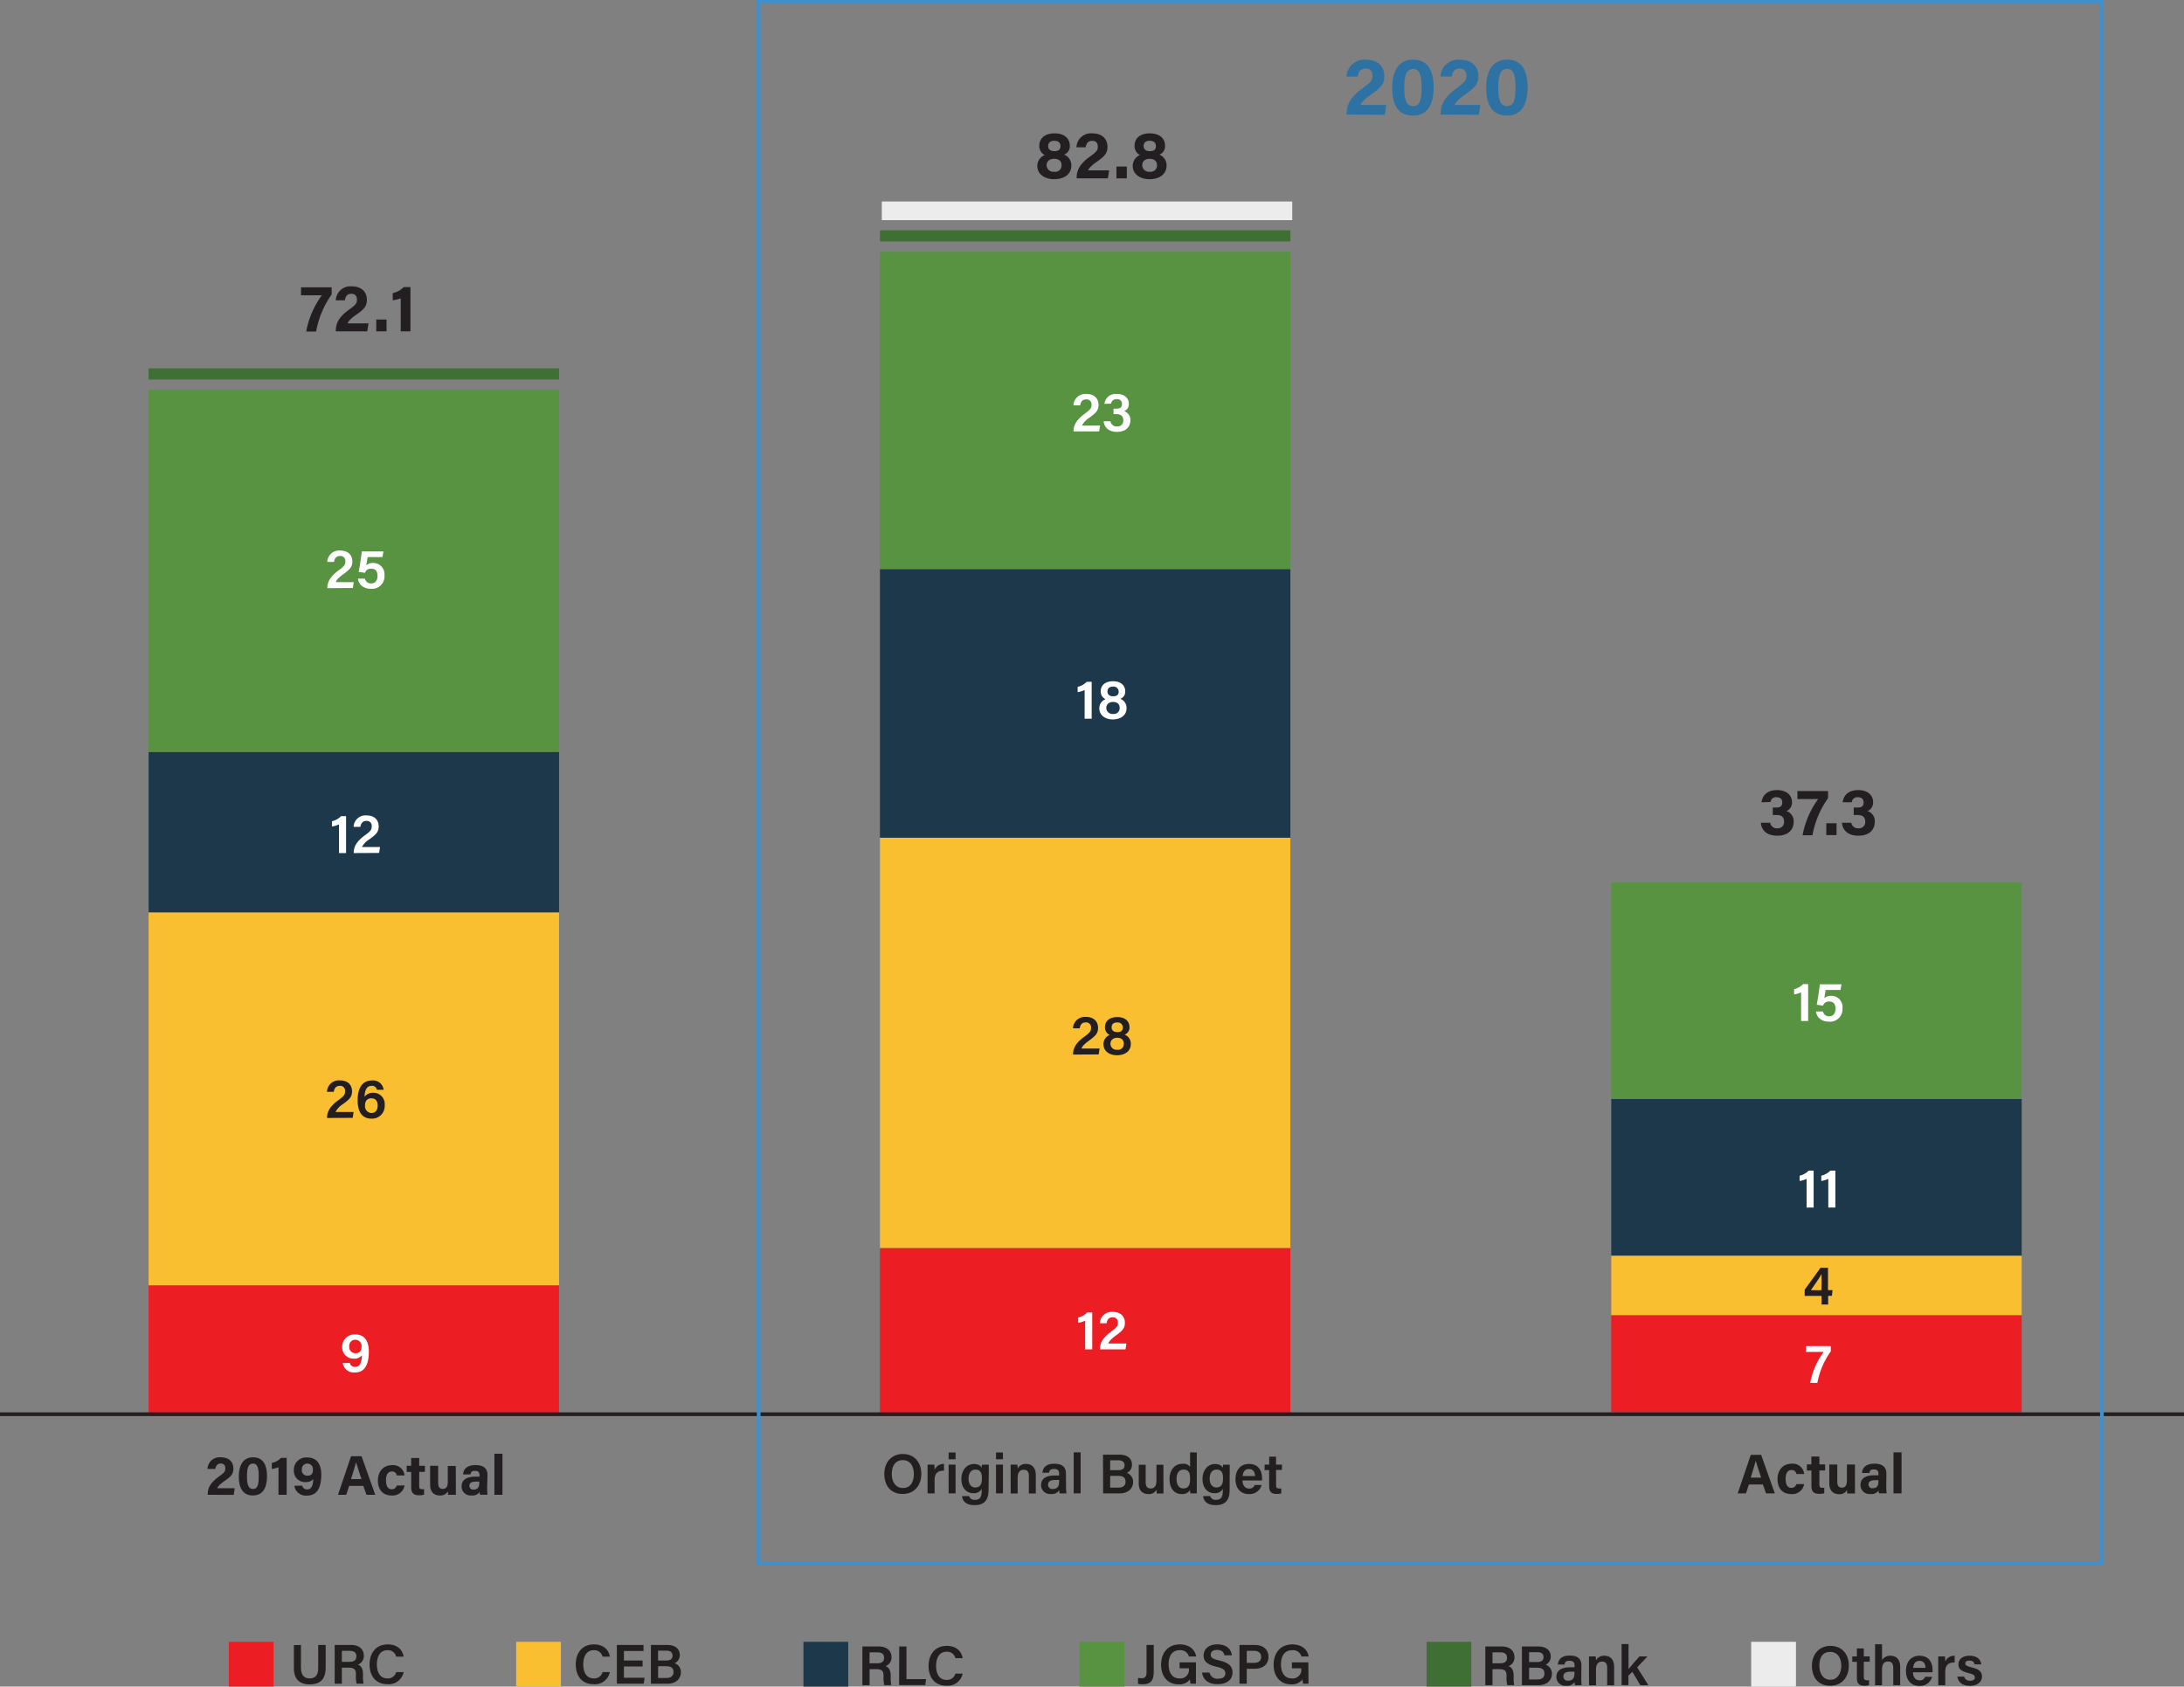 <svg id="Layer_1" data-name="Layer 1" xmlns="http://www.w3.org/2000/svg" viewBox="0 0 585.33 452">
  <rect x="0" y="0" width="585.33" height="452" fill="#808080" stroke="none"/>
  <g>
    <rect x="431.83" y="336.5" width="110" height="16" fill="#fabe31"/>
    <rect x="235.83" y="224.5" width="110" height="110" fill="#fabe31"/>
    <rect x="39.83" y="244.5" width="110" height="100" fill="#fabe31"/>
    <rect x="431.83" y="294.5" width="110" height="42" fill="#1c384a"/>
    <rect x="431.83" y="236.5" width="110" height="58" fill="#589342"/>
    <rect x="235.83" y="152.5" width="110" height="72" fill="#1c384a"/>
    <rect x="235.83" y="67.5" width="110" height="85" fill="#589342"/>
    <rect x="39.83" y="201.5" width="110" height="43" fill="#1c384a"/>
    <rect x="39.83" y="104.5" width="110" height="97" fill="#589342"/>
    <rect x="39.83" y="344.5" width="110" height="35" fill="#ec1e24"/>
    <rect x="235.83" y="334.5" width="110" height="45" fill="#ec1e24"/>
    <rect x="431.83" y="352.5" width="110" height="26" fill="#ec1e24"/>
    <g>
      <path d="M233.05,447.33v4.29h-1.92V441.25h4.39c2.22,0,3.41,1.21,3.41,2.83a2.43,2.43,0,0,1-1.61,2.44c.63.2,1.4.77,1.4,2.61v.48a8,8,0,0,0,.15,2H237a7.38,7.38,0,0,1-.2-2.29v-.18c0-1.24-.33-1.82-2.07-1.82Zm0-1.57h2c1.35,0,1.89-.51,1.89-1.49s-.6-1.45-1.82-1.45h-2.08Z" fill="#231e21"/>
      <path d="M241,441.25h1.94V450h5.25l-.22,1.6h-7Z" fill="#231e21"/>
    </g>
    <path d="M258,448.52a4.07,4.07,0,0,1-4.35,3.24c-3.22,0-4.78-2.33-4.78-5.28s1.59-5.39,4.87-5.39c2.64,0,4,1.55,4.26,3.29h-1.95a2.24,2.24,0,0,0-2.38-1.72c-2,0-2.79,1.79-2.79,3.76s.72,3.79,2.85,3.79a2.29,2.29,0,0,0,2.32-1.69Z" fill="#231e21"/>
    <g>
      <path d="M400,447.33v4.29h-1.92V441.25h4.4c2.22,0,3.4,1.21,3.4,2.83a2.42,2.42,0,0,1-1.6,2.44c.63.2,1.39.77,1.39,2.61v.48a8,8,0,0,0,.15,2h-1.86a7.45,7.45,0,0,1-.19-2.29v-.18c0-1.24-.33-1.82-2.07-1.82Zm0-1.57h2c1.35,0,1.89-.51,1.89-1.49s-.6-1.45-1.81-1.45H400Z" fill="#231e21"/>
      <path d="M407.89,441.25h4.35c2.4,0,3.37,1.25,3.37,2.64a2.3,2.3,0,0,1-1.38,2.24,2.52,2.52,0,0,1,1.7,2.4c0,1.85-1.44,3.09-3.56,3.09h-4.48Zm4.09,4.17c1.22,0,1.7-.51,1.7-1.34s-.6-1.31-1.59-1.31h-2.28v2.65Zm-2.17,4.67H412c1.25,0,1.92-.54,1.92-1.6s-.61-1.55-2-1.55h-2.1Z" fill="#231e21"/>
      <path d="M423.79,449.74a16.76,16.76,0,0,0,.1,1.88h-1.78a3.51,3.51,0,0,1-.12-.84,2.29,2.29,0,0,1-2.24,1,2.36,2.36,0,0,1-2.62-2.39c0-1.74,1.39-2.56,3.66-2.56H422v-.52c0-.6-.2-1.23-1.35-1.23s-1.23.47-1.34,1h-1.78c.1-1.26.9-2.41,3.19-2.39,2,0,3.11.8,3.11,2.6ZM422,448h-1c-1.37,0-2,.41-2,1.28a1.12,1.12,0,0,0,1.25,1.14c1.53,0,1.72-1.05,1.72-2.19Z" fill="#231e21"/>
      <path d="M425.86,445.85c0-.66,0-1.35,0-1.93h1.8a7.3,7.3,0,0,1,.08,1.08,2.34,2.34,0,0,1,2.29-1.26c1.52,0,2.57,1,2.57,3v4.92h-1.86v-4.7c0-1-.35-1.66-1.37-1.66s-1.63.71-1.63,2.14v4.22h-1.86Z" fill="#231e21"/>
      <path d="M436.46,447.31c.6-.77,1.85-2.16,2.91-3.39h2.16l-2.76,2.93,3,4.77h-2.13l-2.16-3.57-1.05,1v2.56H434.6v-11h1.86Z" fill="#231e21"/>
    </g>
    <g>
      <path d="M495.5,446.39c0,2.88-1.69,5.38-5,5.38s-4.89-2.36-4.89-5.34,1.83-5.34,5-5.34C493.61,441.09,495.5,443.25,495.5,446.39Zm-7.9,0c0,2.1,1,3.78,2.95,3.78s2.93-1.77,2.93-3.75-.9-3.72-3-3.72S487.6,444.31,487.6,446.39Z" fill="#231e21"/>
      <path d="M496.43,443.92h1.23v-2.15h1.86v2.15h1.58v1.42h-1.58v4.05c0,.64.18.91.84.91a3.7,3.7,0,0,0,.56,0v1.31a4.67,4.67,0,0,1-1.35.15c-1.4,0-1.91-.75-1.91-2.07v-4.32h-1.23Z" fill="#231e21"/>
    </g>
    <g>
      <path d="M504.4,440.66v4.25a2.46,2.46,0,0,1,2.28-1.17c1.36,0,2.58.79,2.58,2.95v4.93h-1.85V447c0-1.12-.42-1.72-1.39-1.72-1.26,0-1.62.91-1.62,2.23v4.13h-1.86v-11Z" fill="#231e21"/>
      <path d="M512.69,448.16c0,1.16.59,2.16,1.74,2.16a1.41,1.41,0,0,0,1.52-.95h1.87a3.3,3.3,0,0,1-3.45,2.43c-2.49,0-3.55-1.92-3.55-3.93,0-2.38,1.21-4.13,3.64-4.13,2.6,0,3.47,1.93,3.47,3.76a4.72,4.72,0,0,1,0,.66Zm3.36-1.18c0-1-.46-1.88-1.6-1.88s-1.61.78-1.71,1.88Z" fill="#231e21"/>
      <path d="M519.46,446c0-.87,0-1.51,0-2.08h1.83c0,.17.05.9.05,1.42a2.54,2.54,0,0,1,2.52-1.6v1.79c-1.56,0-2.52.55-2.52,2.6v3.49h-1.86Z" fill="#231e21"/>
      <path d="M526.42,449.34a1.46,1.46,0,0,0,1.6,1.08c.9,0,1.25-.34,1.25-.88s-.35-.83-1.56-1.12c-2.42-.59-2.83-1.34-2.83-2.41s.79-2.27,3-2.27,3,1.22,3.11,2.29h-1.79c-.07-.36-.33-1-1.39-1-.84,0-1.1.39-1.1.79s.27.66,1.58,1c2.49.57,2.89,1.42,2.89,2.57s-1,2.39-3.21,2.39-3.19-1.09-3.37-2.46Z" fill="#231e21"/>
    </g>
    <g>
      <path d="M88.89,77v1.91a24.61,24.61,0,0,0-4.17,9.94H82.07a23.32,23.32,0,0,1,4.2-9.72H80.68V77Z" fill="#231e21"/>
      <path d="M90,88.8v-.16c0-2.07.92-3.75,3.49-5.62,1.68-1.22,2.18-1.64,2.18-2.68s-.5-1.61-1.49-1.61c-1.18,0-1.59.72-1.75,1.75H90a3.9,3.9,0,0,1,4.24-3.74c3,0,4.08,1.81,4.08,3.58s-.75,2.56-2.93,4.09c-1.46,1-2,1.71-2.25,2.25h5.62l-.33,2.14Z" fill="#231e21"/>
    </g>
    <g>
      <path d="M100.84,88.8V85.63h2.76V88.8Z" fill="#231e21"/>
      <path d="M107.4,88.8V79.94a7.86,7.86,0,0,1-2.15.52V78.54a5.48,5.48,0,0,0,2.94-1.61H110V88.8Z" fill="#231e21"/>
    </g>
    <g>
      <path d="M87.74,157.62v-.12c0-1.62.82-3,2.92-4.58,1.46-1.09,1.89-1.46,1.89-2.39A1.31,1.31,0,0,0,91.14,149c-1,0-1.47.62-1.62,1.6H87.71a3.18,3.18,0,0,1,3.43-3.06c2.43,0,3.29,1.48,3.29,2.92s-.62,2.11-2.43,3.43c-1.28.93-1.85,1.57-2,2.12H94.8l-.24,1.57Z" fill="#fff"/>
      <path d="M102.51,149.3h-4c-.08.62-.27,1.76-.35,2.2a2.68,2.68,0,0,1,1.88-.63,3,3,0,0,1,3,3.29,3.34,3.34,0,0,1-3.6,3.64c-1.89,0-3.27-1-3.51-2.72h1.88a1.59,1.59,0,0,0,1.68,1.27c1.12,0,1.68-.83,1.68-2s-.44-1.94-1.65-1.94a1.59,1.59,0,0,0-1.7,1.1l-1.69-.24c.27-1.26.69-4.15.84-5.48h5.8Z" fill="#fff"/>
    </g>
    <g>
      <path d="M90.86,228.62v-7.7a6.71,6.71,0,0,1-1.88.58v-1.42a4.86,4.86,0,0,0,2.43-1.36h1.34v9.9Z" fill="#fff"/>
      <path d="M94.8,228.62v-.12c0-1.62.83-3.05,2.93-4.59,1.45-1.08,1.89-1.46,1.89-2.39A1.31,1.31,0,0,0,98.21,220c-1,0-1.47.62-1.62,1.59H94.77a3.18,3.18,0,0,1,3.44-3.06c2.43,0,3.28,1.49,3.28,2.93s-.61,2.11-2.43,3.43A5.41,5.41,0,0,0,97,227h4.85l-.24,1.58Z" fill="#fff"/>
    </g>
    <g>
      <path d="M87.66,299.61v-.11c0-1.63.83-3.05,2.93-4.59,1.45-1.08,1.89-1.46,1.89-2.39A1.31,1.31,0,0,0,91.07,291c-1,0-1.47.62-1.62,1.6H87.63a3.18,3.18,0,0,1,3.44-3.06c2.43,0,3.28,1.48,3.28,2.92s-.61,2.11-2.43,3.43a5.41,5.41,0,0,0-2,2.12h4.85l-.24,1.57Z" fill="#231e21"/>
      <path d="M101,292.06A1.28,1.28,0,0,0,99.6,291c-1.44,0-1.84,1.35-1.9,2.94a2.69,2.69,0,0,1,2.32-1.08,3,3,0,0,1,3.08,3.29,3.39,3.39,0,0,1-3.53,3.64c-2.82,0-3.72-2.2-3.72-5,0-2.61.9-5.23,3.84-5.23a2.83,2.83,0,0,1,3.12,2.49Zm.22,4.24c0-1-.37-1.95-1.68-1.95-1.05,0-1.71.63-1.71,1.89a1.83,1.83,0,0,0,1.7,2.05C100.71,298.29,101.22,297.38,101.22,296.3Z" fill="#231e21"/>
    </g>
    <path d="M93.74,365.25a1.37,1.37,0,0,0,1.5,1.06c1.56,0,1.72-2,1.77-3.15a2.44,2.44,0,0,1-2.16.95A3,3,0,0,1,91.71,361a3.28,3.28,0,0,1,3.53-3.37c2.67,0,3.61,2.07,3.61,4.57,0,2.71-.66,5.62-3.7,5.62a3,3,0,0,1-3.29-2.52Zm-.14-4.39a1.6,1.6,0,0,0,1.64,1.79c1.09,0,1.65-.57,1.65-1.74a1.66,1.66,0,0,0-1.65-1.86A1.6,1.6,0,0,0,93.6,360.86Z" fill="#fff"/>
    <g>
      <path d="M278,44.4A3.16,3.16,0,0,1,280,41.55a2.66,2.66,0,0,1-1.46-2.47c0-2,1.46-3.34,4.12-3.34,2.45,0,4.05,1.26,4.05,3.31a2.36,2.36,0,0,1-1.51,2.38,3.09,3.09,0,0,1,1.93,2.88c0,2.45-1.95,3.71-4.65,3.71C280,48,278,46.74,278,44.4Zm6.5-.13c0-1.17-.81-1.71-2-1.71s-2,.7-2,1.69a1.79,1.79,0,0,0,2,1.77A1.67,1.67,0,0,0,284.5,44.27Zm-3.58-5.1c0,.8.58,1.34,1.67,1.34s1.62-.4,1.62-1.34-.59-1.45-1.65-1.45S280.92,38.24,280.92,39.17Z" fill="#231e21"/>
      <path d="M288.55,47.8v-.16c0-2.07.92-3.75,3.49-5.62,1.68-1.22,2.18-1.64,2.18-2.68s-.5-1.6-1.49-1.6c-1.17,0-1.59.72-1.75,1.74H288.5a3.88,3.88,0,0,1,4.23-3.74c3,0,4.08,1.82,4.08,3.58s-.75,2.56-2.93,4.09c-1.46,1-2.05,1.71-2.25,2.25h5.62l-.33,2.14Z" fill="#231e21"/>
    </g>
    <g>
      <path d="M299.22,47.8V44.63H302V47.8Z" fill="#231e21"/>
      <path d="M303.58,44.4a3.16,3.16,0,0,1,1.94-2.85,2.67,2.67,0,0,1-1.45-2.47c0-2,1.45-3.34,4.12-3.34,2.45,0,4.05,1.26,4.05,3.31a2.36,2.36,0,0,1-1.51,2.38,3.09,3.09,0,0,1,1.92,2.88c0,2.45-1.94,3.71-4.64,3.71C305.58,48,303.58,46.74,303.58,44.4Zm6.5-.13c0-1.17-.81-1.71-2-1.71s-1.95.7-1.95,1.69a1.78,1.78,0,0,0,2,1.77A1.67,1.67,0,0,0,310.08,44.27Zm-3.58-5.1c0,.8.57,1.34,1.67,1.34s1.62-.4,1.62-1.34-.59-1.45-1.66-1.45S306.5,38.24,306.5,39.17Z" fill="#231e21"/>
    </g>
    <g>
      <path d="M360.91,30.72v-.2c0-2.53,1.12-4.58,4.27-6.86,2-1.5,2.66-2,2.66-3.28s-.62-2-1.83-2c-1.43,0-1.93.88-2.13,2.13h-3A4.75,4.75,0,0,1,366,16c3.72,0,5,2.22,5,4.38s-.93,3.12-3.59,5c-1.78,1.25-2.51,2.09-2.75,2.75h6.87l-.4,2.62Z" fill="#2e71a3"/>
      <path d="M384.23,23.39c0,4-1.25,7.59-5.57,7.59s-5.54-3.49-5.54-7.5,1.45-7.5,5.61-7.5S384.23,19.28,384.23,23.39Zm-7.88.05c0,2.66.31,5,2.36,5S381,26.25,381,23.42s-.35-4.93-2.24-4.93S376.35,20.31,376.35,23.44Z" fill="#2e71a3"/>
      <path d="M386.1,30.72v-.2c0-2.53,1.12-4.58,4.27-6.86,2-1.5,2.66-2,2.66-3.28s-.62-2-1.83-2c-1.43,0-1.93.88-2.13,2.13h-3A4.75,4.75,0,0,1,391.2,16c3.72,0,5,2.22,5,4.38s-.93,3.12-3.59,5c-1.78,1.25-2.51,2.09-2.75,2.75h6.87l-.4,2.62Z" fill="#2e71a3"/>
      <path d="M409.42,23.39c0,4-1.25,7.59-5.57,7.59s-5.54-3.49-5.54-7.5,1.45-7.5,5.61-7.5S409.42,19.28,409.42,23.39Zm-7.88.05c0,2.66.31,5,2.36,5s2.26-2.23,2.26-5.06-.35-4.93-2.24-4.93S401.54,20.31,401.54,23.44Z" fill="#2e71a3"/>
    </g>
    <g>
      <path d="M287.72,115.62v-.12c0-1.62.83-3,2.93-4.58,1.45-1.09,1.89-1.46,1.89-2.39a1.31,1.31,0,0,0-1.41-1.49c-1.05,0-1.47.62-1.62,1.6h-1.82a3.18,3.18,0,0,1,3.44-3.06c2.43,0,3.28,1.48,3.28,2.92s-.61,2.11-2.43,3.43a5.41,5.41,0,0,0-2,2.12h4.85l-.24,1.57Z" fill="#fff"/>
      <path d="M296,108.23a3,3,0,0,1,3.35-2.65c2.2,0,3.19,1.27,3.19,2.63a2.07,2.07,0,0,1-1.24,2v0a2.39,2.39,0,0,1,1.65,2.43c0,1.47-.92,3.1-3.62,3.1-2.5,0-3.43-1.53-3.55-2.85h1.83a1.67,1.67,0,0,0,1.78,1.4,1.55,1.55,0,0,0,1.67-1.68c0-1-.59-1.62-1.8-1.62h-.83v-1.46h.72c1.1,0,1.55-.39,1.55-1.28a1.23,1.23,0,0,0-1.41-1.27,1.34,1.34,0,0,0-1.5,1.19Z" fill="#fff"/>
    </g>
    <g>
      <path d="M290.69,192.62v-7.7a6.55,6.55,0,0,1-1.87.58v-1.42a4.9,4.9,0,0,0,2.43-1.36h1.33v9.9Z" fill="#fff"/>
      <path d="M294.62,189.8a2.65,2.65,0,0,1,1.68-2.43A2.22,2.22,0,0,1,295,185.3c0-1.62,1.17-2.73,3.33-2.73,2,0,3.24,1.07,3.24,2.71a2,2,0,0,1-1.31,2,2.59,2.59,0,0,1,1.67,2.46c0,2-1.58,3.06-3.75,3.06C296.23,192.8,294.62,191.7,294.62,189.8Zm5.46-.09c0-1.06-.7-1.59-1.78-1.59s-1.8.66-1.8,1.59a1.63,1.63,0,0,0,1.83,1.62A1.54,1.54,0,0,0,300.08,189.71Zm-3.27-4.35c0,.72.5,1.24,1.52,1.24s1.48-.4,1.48-1.23a1.32,1.32,0,0,0-1.5-1.35C297.29,184,296.81,184.52,296.81,185.36Z" fill="#fff"/>
    </g>
    <g>
      <path d="M287.59,282.62v-.12c0-1.62.82-3.05,2.92-4.59,1.46-1.08,1.89-1.46,1.89-2.39A1.31,1.31,0,0,0,291,274c-1.05,0-1.47.62-1.62,1.59h-1.81a3.18,3.18,0,0,1,3.43-3.06c2.43,0,3.29,1.49,3.29,2.93s-.62,2.11-2.43,3.43c-1.28.93-1.85,1.56-2,2.11h4.84l-.24,1.58Z" fill="#231e21"/>
      <path d="M295.73,279.8a2.65,2.65,0,0,1,1.68-2.43,2.22,2.22,0,0,1-1.27-2.07c0-1.62,1.17-2.73,3.33-2.73,2,0,3.24,1.07,3.24,2.71a2,2,0,0,1-1.31,2,2.59,2.59,0,0,1,1.67,2.46c0,2-1.58,3.06-3.75,3.06C297.34,282.8,295.73,281.7,295.73,279.8Zm5.46-.09c0-1.06-.7-1.59-1.78-1.59s-1.8.66-1.8,1.59a1.63,1.63,0,0,0,1.83,1.62A1.54,1.54,0,0,0,301.19,279.71Zm-3.27-4.35c0,.72.5,1.24,1.52,1.24s1.48-.4,1.48-1.23a1.32,1.32,0,0,0-1.5-1.35C298.4,274,297.92,274.52,297.92,275.36Z" fill="#231e21"/>
    </g>
    <g>
      <path d="M290.84,361.62v-7.69a6.53,6.53,0,0,1-1.87.57v-1.41a5.06,5.06,0,0,0,2.43-1.36h1.33v9.89Z" fill="#fff"/>
      <path d="M294.79,361.62v-.12c0-1.62.82-3,2.92-4.58,1.46-1.09,1.89-1.46,1.89-2.39a1.31,1.31,0,0,0-1.41-1.49c-1.05,0-1.47.62-1.62,1.6h-1.81a3.18,3.18,0,0,1,3.43-3.06c2.43,0,3.29,1.48,3.29,2.92s-.62,2.11-2.43,3.43c-1.28.93-1.85,1.57-2,2.12h4.84l-.24,1.57Z" fill="#fff"/>
    </g>
    <g>
      <path d="M472.11,215c.16-1.46,1.19-3.26,4.16-3.26,2.73,0,4,1.54,4,3.22a2.5,2.5,0,0,1-1.48,2.41v0a2.81,2.81,0,0,1,1.93,2.85c0,1.71-1,3.74-4.43,3.74-3.19,0-4.27-1.9-4.37-3.47h2.5a1.78,1.78,0,0,0,1.94,1.49,1.64,1.64,0,0,0,1.78-1.8c0-1.09-.57-1.76-1.94-1.76h-1.08v-2H476c1.17,0,1.66-.4,1.66-1.39,0-.81-.49-1.37-1.51-1.37a1.43,1.43,0,0,0-1.62,1.27Z" fill="#231e21"/>
      <path d="M489.93,212v1.91a24.63,24.63,0,0,0-4.18,9.94h-2.64a23.44,23.44,0,0,1,4.19-9.72h-5.58V212Z" fill="#231e21"/>
    </g>
    <g>
      <path d="M489.46,223.8v-3.17h2.75v3.17Z" fill="#231e21"/>
      <path d="M493.85,215c.16-1.46,1.19-3.26,4.16-3.26,2.74,0,4,1.54,4,3.22a2.51,2.51,0,0,1-1.47,2.41v0a2.82,2.82,0,0,1,1.92,2.85c0,1.71-1,3.74-4.43,3.74-3.18,0-4.26-1.9-4.37-3.47h2.5a1.78,1.78,0,0,0,1.95,1.49,1.65,1.65,0,0,0,1.78-1.8c0-1.09-.58-1.76-2-1.76h-1.08v-2h1c1.17,0,1.65-.4,1.65-1.39,0-.81-.48-1.37-1.51-1.37A1.44,1.44,0,0,0,496.3,215Z" fill="#231e21"/>
    </g>
    <g>
      <path d="M482.71,273.62v-7.69a6.53,6.53,0,0,1-1.87.57v-1.41a5.06,5.06,0,0,0,2.43-1.36h1.33v9.89Z" fill="#fff"/>
      <path d="M493.27,265.3h-4c-.08.62-.27,1.76-.35,2.2a2.68,2.68,0,0,1,1.88-.63,3,3,0,0,1,3,3.29,3.34,3.34,0,0,1-3.6,3.64c-1.89,0-3.27-1-3.5-2.72h1.87a1.59,1.59,0,0,0,1.68,1.27c1.12,0,1.68-.83,1.68-2s-.44-1.94-1.65-1.94a1.59,1.59,0,0,0-1.7,1.1l-1.69-.24c.27-1.26.69-4.15.84-5.48h5.8Z" fill="#fff"/>
    </g>
    <g>
      <path d="M484.18,323.62v-7.7a6.55,6.55,0,0,1-1.87.58v-1.42a4.9,4.9,0,0,0,2.43-1.36h1.33v9.9Z" fill="#fff"/>
      <path d="M490,323.62v-7.7a6.71,6.71,0,0,1-1.88.58v-1.42a4.86,4.86,0,0,0,2.43-1.36h1.34v9.9Z" fill="#fff"/>
    </g>
    <path d="M488.19,349.61v-2.32h-4.52v-1.65l4.25-5.89h2v6h1.22l-.18,1.53h-1v2.32Zm0-5.86c0-1,0-1.69,0-2.33-.39.82-1.89,2.94-2.86,4.34h2.82Z" fill="#231e21"/>
    <path d="M490.67,360.75v1.41a21,21,0,0,0-3.6,8.45h-1.92a20.41,20.41,0,0,1,3.6-8.3H484v-1.56Z" fill="#fff"/>
    <g>
      <path d="M55.67,400.6v-.14c0-1.72.76-3.12,2.91-4.68,1.39-1,1.81-1.36,1.81-2.23s-.42-1.34-1.25-1.34-1.31.6-1.45,1.46H55.62a3.23,3.23,0,0,1,3.52-3.12c2.54,0,3.41,1.52,3.41,3s-.63,2.14-2.45,3.41c-1.21.85-1.7,1.42-1.87,1.87h4.68l-.27,1.79Z" fill="#231e21"/>
      <path d="M71.56,395.6c0,2.72-.85,5.18-3.79,5.18S64,398.39,64,395.67s1-5.12,3.82-5.12S71.56,392.8,71.56,395.6Zm-5.37,0c0,1.82.21,3.44,1.61,3.44s1.54-1.52,1.54-3.45-.24-3.36-1.53-3.36S66.19,393.5,66.19,395.63Z" fill="#231e21"/>
      <path d="M74.64,400.6v-7.38a6.8,6.8,0,0,1-1.79.44v-1.61a4.53,4.53,0,0,0,2.45-1.34h1.53v9.89Z" fill="#231e21"/>
      <path d="M81,398.15a1.25,1.25,0,0,0,1.36,1c1.4,0,1.55-1.69,1.61-2.78a2.5,2.5,0,0,1-2.06.82A3,3,0,0,1,78.75,394a3.31,3.31,0,0,1,3.63-3.4c2.79,0,3.73,2.15,3.73,4.59,0,2.77-.7,5.62-3.81,5.62a3.12,3.12,0,0,1-3.42-2.63Zm-.12-4.29a1.45,1.45,0,0,0,1.51,1.62c1,0,1.47-.48,1.47-1.57a1.49,1.49,0,0,0-1.5-1.68A1.45,1.45,0,0,0,80.91,393.86Z" fill="#231e21"/>
      <path d="M93.58,398.21l-.79,2.39H90.58l3.51-10.34H96.9l3.67,10.34H98.22l-.86-2.39Zm3.3-1.83c-.73-2.19-1.2-3.58-1.45-4.51h0c-.25,1-.76,2.64-1.35,4.51Z" fill="#231e21"/>
      <path d="M108.42,398.09a3.22,3.22,0,0,1-3.48,2.69c-2.42,0-3.66-1.67-3.66-4s1.39-4.12,3.76-4.12a3.06,3.06,0,0,1,3.38,2.76h-2.09a1.21,1.21,0,0,0-1.33-1.07c-1,0-1.55.86-1.55,2.36,0,1.66.6,2.41,1.53,2.41a1.33,1.33,0,0,0,1.34-1Z" fill="#231e21"/>
      <path d="M109,392.83h1.2v-2.1h2.15v2.1h1.53v1.62h-1.53v3.84c0,.58.18.81.82.81a4.1,4.1,0,0,0,.48,0v1.47a4.65,4.65,0,0,1-1.44.15c-1.51,0-2-.81-2-2.17v-4.08H109Z" fill="#231e21"/>
    </g>
    <g>
      <path d="M122.17,398.35c0,.73,0,1.56,0,2.25h-2.1c0-.21,0-.63-.06-.9a2.23,2.23,0,0,1-2.15,1.08c-1.57,0-2.58-1-2.58-2.88v-5.07h2.15v4.63c0,.86.27,1.56,1.2,1.56s1.38-.52,1.38-2v-4.14h2.14Z" fill="#231e21"/>
      <path d="M130.56,398.59a18.9,18.9,0,0,0,.1,2h-2a3,3,0,0,1-.11-.77,2.28,2.28,0,0,1-2.19.95,2.39,2.39,0,0,1-2.65-2.43c0-1.77,1.41-2.6,3.69-2.6h1.11v-.46c0-.56-.2-1.1-1.2-1.1s-1.11.38-1.2.95h-2c.1-1.38,1-2.49,3.33-2.49,2.07,0,3.21.82,3.21,2.68Zm-2.1-1.53h-.87c-1.31,0-1.79.4-1.79,1.15a1,1,0,0,0,1.13,1c1.36,0,1.53-1,1.53-2Z" fill="#231e21"/>
      <path d="M132.5,400.6v-11h2.16v11Z" fill="#231e21"/>
    </g>
    <path d="M149.83,101.71h-110v-3h110Zm196-37h-110v-3h110Z" fill="#3f6f35"/>
    <rect x="236.33" y="54" width="110" height="5" fill="#edeced"/>
    <rect x="61.33" y="440" width="12" height="12" fill="#ec1e24"/>
    <rect x="138.33" y="440" width="12" height="12" fill="#fabe31"/>
    <rect x="215.33" y="440" width="12" height="12" fill="#1c384a"/>
    <rect x="289.33" y="440" width="12" height="12" fill="#589342"/>
    <rect x="382.33" y="440" width="12" height="12" fill="#3f6f35"/>
    <rect x="469.33" y="440" width="12" height="12" fill="#edeced"/>
    <rect y="378.5" width="585.33" height="1" fill="#231e21"/>
    <path d="M563.83,419.5h-361V0h361Zm-360-1h359V1h-359Z" fill="#4090ce"/>
    <g>
      <path d="M80.66,440.84v6.21c0,2.15,1.14,2.76,2.32,2.76,1.38,0,2.3-.7,2.3-2.76v-6.21h2V447c0,3.49-2,4.41-4.28,4.41s-4.24-1-4.24-4.35v-6.17Z" fill="#241f1f"/>
      <path d="M91.62,446.93v4.29H89.7V440.84h4.4c2.22,0,3.4,1.22,3.4,2.84a2.42,2.42,0,0,1-1.6,2.44c.63.2,1.39.77,1.39,2.61v.48a8,8,0,0,0,.15,2H95.58a7.45,7.45,0,0,1-.19-2.29v-.18c0-1.25-.33-1.82-2.07-1.82Zm0-1.57h2c1.35,0,1.89-.51,1.89-1.49s-.6-1.45-1.81-1.45H91.62Z" fill="#241f1f"/>
      <path d="M108.18,448.12a4.07,4.07,0,0,1-4.35,3.24c-3.22,0-4.78-2.33-4.78-5.28s1.59-5.39,4.87-5.39c2.64,0,4,1.55,4.26,3.29h-2a2.25,2.25,0,0,0-2.38-1.73c-2,0-2.79,1.8-2.79,3.77s.72,3.79,2.85,3.79a2.29,2.29,0,0,0,2.32-1.69Z" fill="#241f1f"/>
    </g>
    <g>
      <path d="M163.44,448.12a4.07,4.07,0,0,1-4.35,3.24c-3.22,0-4.78-2.33-4.78-5.28s1.59-5.39,4.87-5.39c2.64,0,4,1.55,4.26,3.29h-1.95a2.25,2.25,0,0,0-2.38-1.73c-2,0-2.79,1.8-2.79,3.77s.72,3.79,2.85,3.79a2.29,2.29,0,0,0,2.32-1.69Z" fill="#241f1f"/>
      <path d="M172.22,446.62h-5v3h5.54l-.24,1.6h-7.2V440.84h7.15v1.62h-5.25V445h5Z" fill="#241f1f"/>
      <path d="M174.45,440.84h4.35c2.4,0,3.38,1.26,3.38,2.65a2.31,2.31,0,0,1-1.38,2.24,2.52,2.52,0,0,1,1.69,2.4c0,1.85-1.44,3.09-3.55,3.09h-4.49Zm4.1,4.17c1.21,0,1.69-.51,1.69-1.33s-.6-1.31-1.59-1.31h-2.28V445Zm-2.18,4.68h2.21c1.24,0,1.92-.54,1.92-1.6s-.62-1.55-2-1.55h-2.1Z" fill="#241f1f"/>
    </g>
    <g>
      <path d="M309.21,448c0,2.37-.82,3.37-2.91,3.37a6,6,0,0,1-1.3-.12v-1.56a9,9,0,0,0,1,.06c1.11,0,1.28-.76,1.28-1.63v-7.28h1.93Z" fill="#241f1f"/>
      <path d="M320.52,451.22h-1.44a6.6,6.6,0,0,1-.16-1.15,3.52,3.52,0,0,1-3.09,1.32c-3,0-4.65-2.28-4.65-5.23,0-3.11,1.77-5.47,5-5.47,2.58,0,4.13,1.44,4.4,3.24h-1.94a2.32,2.32,0,0,0-2.49-1.68c-2.22,0-2.95,1.83-2.95,3.81s.79,3.75,2.94,3.75a2.29,2.29,0,0,0,2.49-2.61v-.1h-2.49v-1.6h4.39Z" fill="#241f1f"/>
      <path d="M324.17,448.24a2.07,2.07,0,0,0,2.34,1.63c1.33,0,1.89-.57,1.89-1.41s-.5-1.35-2.39-1.78c-2.68-.65-3.43-1.6-3.43-3,0-1.71,1.27-3,3.69-3,2.65,0,3.72,1.48,3.87,2.93h-2c-.13-.74-.57-1.44-2-1.44-1,0-1.64.43-1.64,1.26s.5,1.14,2.22,1.55c3,.7,3.6,1.84,3.6,3.25,0,1.81-1.36,3.12-4,3.12s-3.92-1.34-4.16-3.12Z" fill="#241f1f"/>
      <path d="M332.19,440.84h4.17c2.15,0,3.6,1.2,3.6,3.16,0,2.17-1.62,3.22-3.66,3.22h-2.16v4h-1.95Zm1.95,4.8h1.95c1.17,0,1.91-.49,1.91-1.6s-.81-1.62-1.85-1.62h-2Z" fill="#241f1f"/>
      <path d="M350.69,451.22h-1.44a5.65,5.65,0,0,1-.17-1.15,3.5,3.5,0,0,1-3.09,1.32c-3,0-4.65-2.28-4.65-5.23,0-3.11,1.77-5.47,5-5.47,2.58,0,4.12,1.44,4.39,3.24H348.8a2.33,2.33,0,0,0-2.49-1.68c-2.22,0-3,1.83-3,3.81s.8,3.75,2.94,3.75a2.29,2.29,0,0,0,2.49-2.61v-.1h-2.49v-1.6h4.4Z" fill="#241f1f"/>
    </g>
    <g>
      <path d="M246.92,395c0,2.88-1.7,5.38-5,5.38S237,398,237,395s1.83-5.34,5-5.34C245,389.69,246.92,391.85,246.92,395ZM239,395c0,2.1,1,3.78,3,3.78,2.13,0,2.92-1.77,2.92-3.75s-.9-3.72-2.95-3.72S239,392.91,239,395Z" fill="#241f1f"/>
      <path d="M248.6,394.6c0-.87,0-1.52,0-2.09h1.83c0,.18.05.91.05,1.43a2.56,2.56,0,0,1,2.52-1.61v1.8c-1.56,0-2.52.54-2.52,2.6v3.49H248.6Z" fill="#241f1f"/>
      <path d="M254.24,391.08v-1.82h1.86v1.82Zm0,1.43h1.86v7.71h-1.86Z" fill="#241f1f"/>
      <path d="M264.93,399.37c0,2.47-1,4-3.73,4s-3.27-1.49-3.36-2.42h1.89a1.42,1.42,0,0,0,1.54,1c1.52,0,1.83-.93,1.83-2.53V399a2.29,2.29,0,0,1-2.25,1.17c-2,0-3.19-1.62-3.19-3.77,0-2.44,1.45-4.05,3.36-4.05,1.38,0,2,.65,2.08,1.05,0-.25.06-.73.08-.87H265c0,.6,0,1.48,0,2.22Zm-3.57-.74c1.41,0,1.8-1,1.8-2.4s-.3-2.38-1.75-2.38c-1.1,0-1.83.87-1.83,2.46C259.58,397.73,260.31,398.63,261.36,398.63Z" fill="#241f1f"/>
      <path d="M266.94,391.08v-1.82h1.86v1.82Zm0,1.43h1.86v7.71h-1.86Z" fill="#241f1f"/>
      <path d="M270.86,394.45c0-.66,0-1.35,0-1.94h1.8a7.51,7.51,0,0,1,.08,1.08,2.36,2.36,0,0,1,2.29-1.26c1.52,0,2.57,1,2.57,3v4.92h-1.86v-4.71c0-1-.35-1.65-1.37-1.65s-1.63.71-1.63,2.14v4.22h-1.86Z" fill="#241f1f"/>
      <path d="M285.71,398.33a16.82,16.82,0,0,0,.1,1.89H284a3.51,3.51,0,0,1-.12-.84,2.29,2.29,0,0,1-2.24,1,2.36,2.36,0,0,1-2.62-2.4c0-1.74,1.39-2.55,3.66-2.55h1.17v-.52c0-.6-.2-1.23-1.35-1.23s-1.23.47-1.34,1h-1.78c.1-1.26.9-2.41,3.19-2.4,2,0,3.11.81,3.11,2.61Zm-1.82-1.71h-1c-1.37,0-2,.41-2,1.28a1.12,1.12,0,0,0,1.25,1.14c1.53,0,1.72-1.05,1.72-2.19Z" fill="#241f1f"/>
      <path d="M287.76,400.22v-11h1.86v11Z" fill="#241f1f"/>
      <path d="M295.61,389.84H300c2.4,0,3.37,1.26,3.37,2.65a2.3,2.3,0,0,1-1.38,2.24,2.52,2.52,0,0,1,1.7,2.4c0,1.85-1.44,3.09-3.56,3.09h-4.48ZM299.7,394c1.22,0,1.7-.51,1.7-1.33s-.6-1.31-1.59-1.31h-2.28V394Zm-2.17,4.68h2.2c1.25,0,1.92-.54,1.92-1.6s-.61-1.55-2-1.55h-2.1Z" fill="#241f1f"/>
      <path d="M311.82,398c0,.75,0,1.64,0,2.25H310c0-.21,0-.64-.06-1a2.24,2.24,0,0,1-2.19,1.15c-1.48,0-2.56-.85-2.56-2.85v-5h1.86v4.67c0,.9.27,1.68,1.32,1.68s1.57-.61,1.57-2.27v-4.08h1.86Z" fill="#241f1f"/>
      <path d="M320.75,389.26v8.82c0,.72,0,1.42,0,2.14H319c0-.22-.07-.69-.07-.9a2.35,2.35,0,0,1-2.28,1.08c-1.95,0-3.2-1.57-3.2-4s1.32-4.11,3.5-4.11a2.12,2.12,0,0,1,2,.83v-3.9Zm-3.62,9.63c1.58,0,1.82-1.26,1.82-2.56,0-1.46-.24-2.48-1.76-2.48-1.2,0-1.86.94-1.86,2.53S316,398.89,317.13,398.89Z" fill="#241f1f"/>
      <path d="M329.55,399.37c0,2.47-1,4-3.73,4s-3.28-1.49-3.36-2.42h1.89a1.42,1.42,0,0,0,1.54,1c1.52,0,1.83-.93,1.83-2.53V399a2.29,2.29,0,0,1-2.25,1.17c-2,0-3.19-1.62-3.19-3.77,0-2.44,1.45-4.05,3.35-4.05,1.38,0,1.95.65,2.09,1.05,0-.25.06-.73.07-.87h1.78c0,.6,0,1.48,0,2.22Zm-3.57-.74c1.41,0,1.8-1,1.8-2.4s-.3-2.38-1.75-2.38c-1.1,0-1.83.87-1.83,2.46C324.2,397.73,324.93,398.63,326,398.63Z" fill="#241f1f"/>
      <path d="M333,396.76c0,1.16.58,2.16,1.74,2.16a1.4,1.4,0,0,0,1.51-.95h1.88a3.31,3.31,0,0,1-3.45,2.43c-2.5,0-3.56-1.92-3.56-3.93,0-2.38,1.22-4.14,3.64-4.14,2.6,0,3.47,1.94,3.47,3.77a4.72,4.72,0,0,1,0,.66Zm3.35-1.18c0-1-.46-1.88-1.6-1.88s-1.61.78-1.71,1.88Z" fill="#241f1f"/>
      <path d="M338.93,392.51h1.23v-2.14H342v2.14h1.57v1.43H342V398c0,.64.18.91.84.91a3.63,3.63,0,0,0,.55,0v1.31a4.67,4.67,0,0,1-1.35.15c-1.39,0-1.9-.75-1.9-2.07v-4.32h-1.23Z" fill="#241f1f"/>
    </g>
    <g>
      <path d="M468.72,397.84l-.79,2.38h-2.21l3.51-10.33H472l3.67,10.33h-2.35l-.86-2.38ZM472,396c-.73-2.19-1.2-3.59-1.45-4.51h0c-.25,1-.76,2.63-1.35,4.51Z" fill="#241f1f"/>
      <path d="M483.53,397.72a3.21,3.21,0,0,1-3.48,2.68c-2.42,0-3.66-1.66-3.66-4s1.39-4.13,3.76-4.13a3.07,3.07,0,0,1,3.38,2.76h-2.09a1.21,1.21,0,0,0-1.33-1.06c-1,0-1.55.86-1.55,2.36,0,1.66.6,2.41,1.53,2.41a1.34,1.34,0,0,0,1.34-1Z" fill="#241f1f"/>
      <path d="M484.26,392.45h1.2v-2.1h2.15v2.1h1.53v1.63h-1.53v3.84c0,.58.18.8.82.8h.48v1.47a4.65,4.65,0,0,1-1.44.15c-1.51,0-2-.81-2-2.18v-4.07h-1.2Z" fill="#241f1f"/>
      <path d="M497.15,398c0,.74,0,1.56,0,2.25h-2.1c0-.21,0-.63-.06-.9a2.21,2.21,0,0,1-2.14,1.08c-1.58,0-2.58-1-2.58-2.88v-5.07h2.14v4.64c0,.85.27,1.56,1.2,1.56s1.38-.53,1.38-2.06v-4.14h2.15Z" fill="#241f1f"/>
      <path d="M505.53,398.21a15.94,15.94,0,0,0,.11,2h-2.06a3,3,0,0,1-.1-.76,2.31,2.31,0,0,1-2.19.94,2.39,2.39,0,0,1-2.66-2.43c0-1.77,1.41-2.59,3.69-2.59h1.11v-.46c0-.56-.19-1.1-1.2-1.1s-1.11.37-1.2.94h-2c.11-1.38,1-2.49,3.33-2.49,2.07,0,3.21.83,3.21,2.69Zm-2.1-1.53h-.87c-1.3,0-1.78.41-1.78,1.16a1,1,0,0,0,1.12,1c1.37,0,1.53-.95,1.53-2Z" fill="#241f1f"/>
      <path d="M507.47,400.22v-11h2.16v11Z" fill="#241f1f"/>
    </g>
  </g>
</svg>

